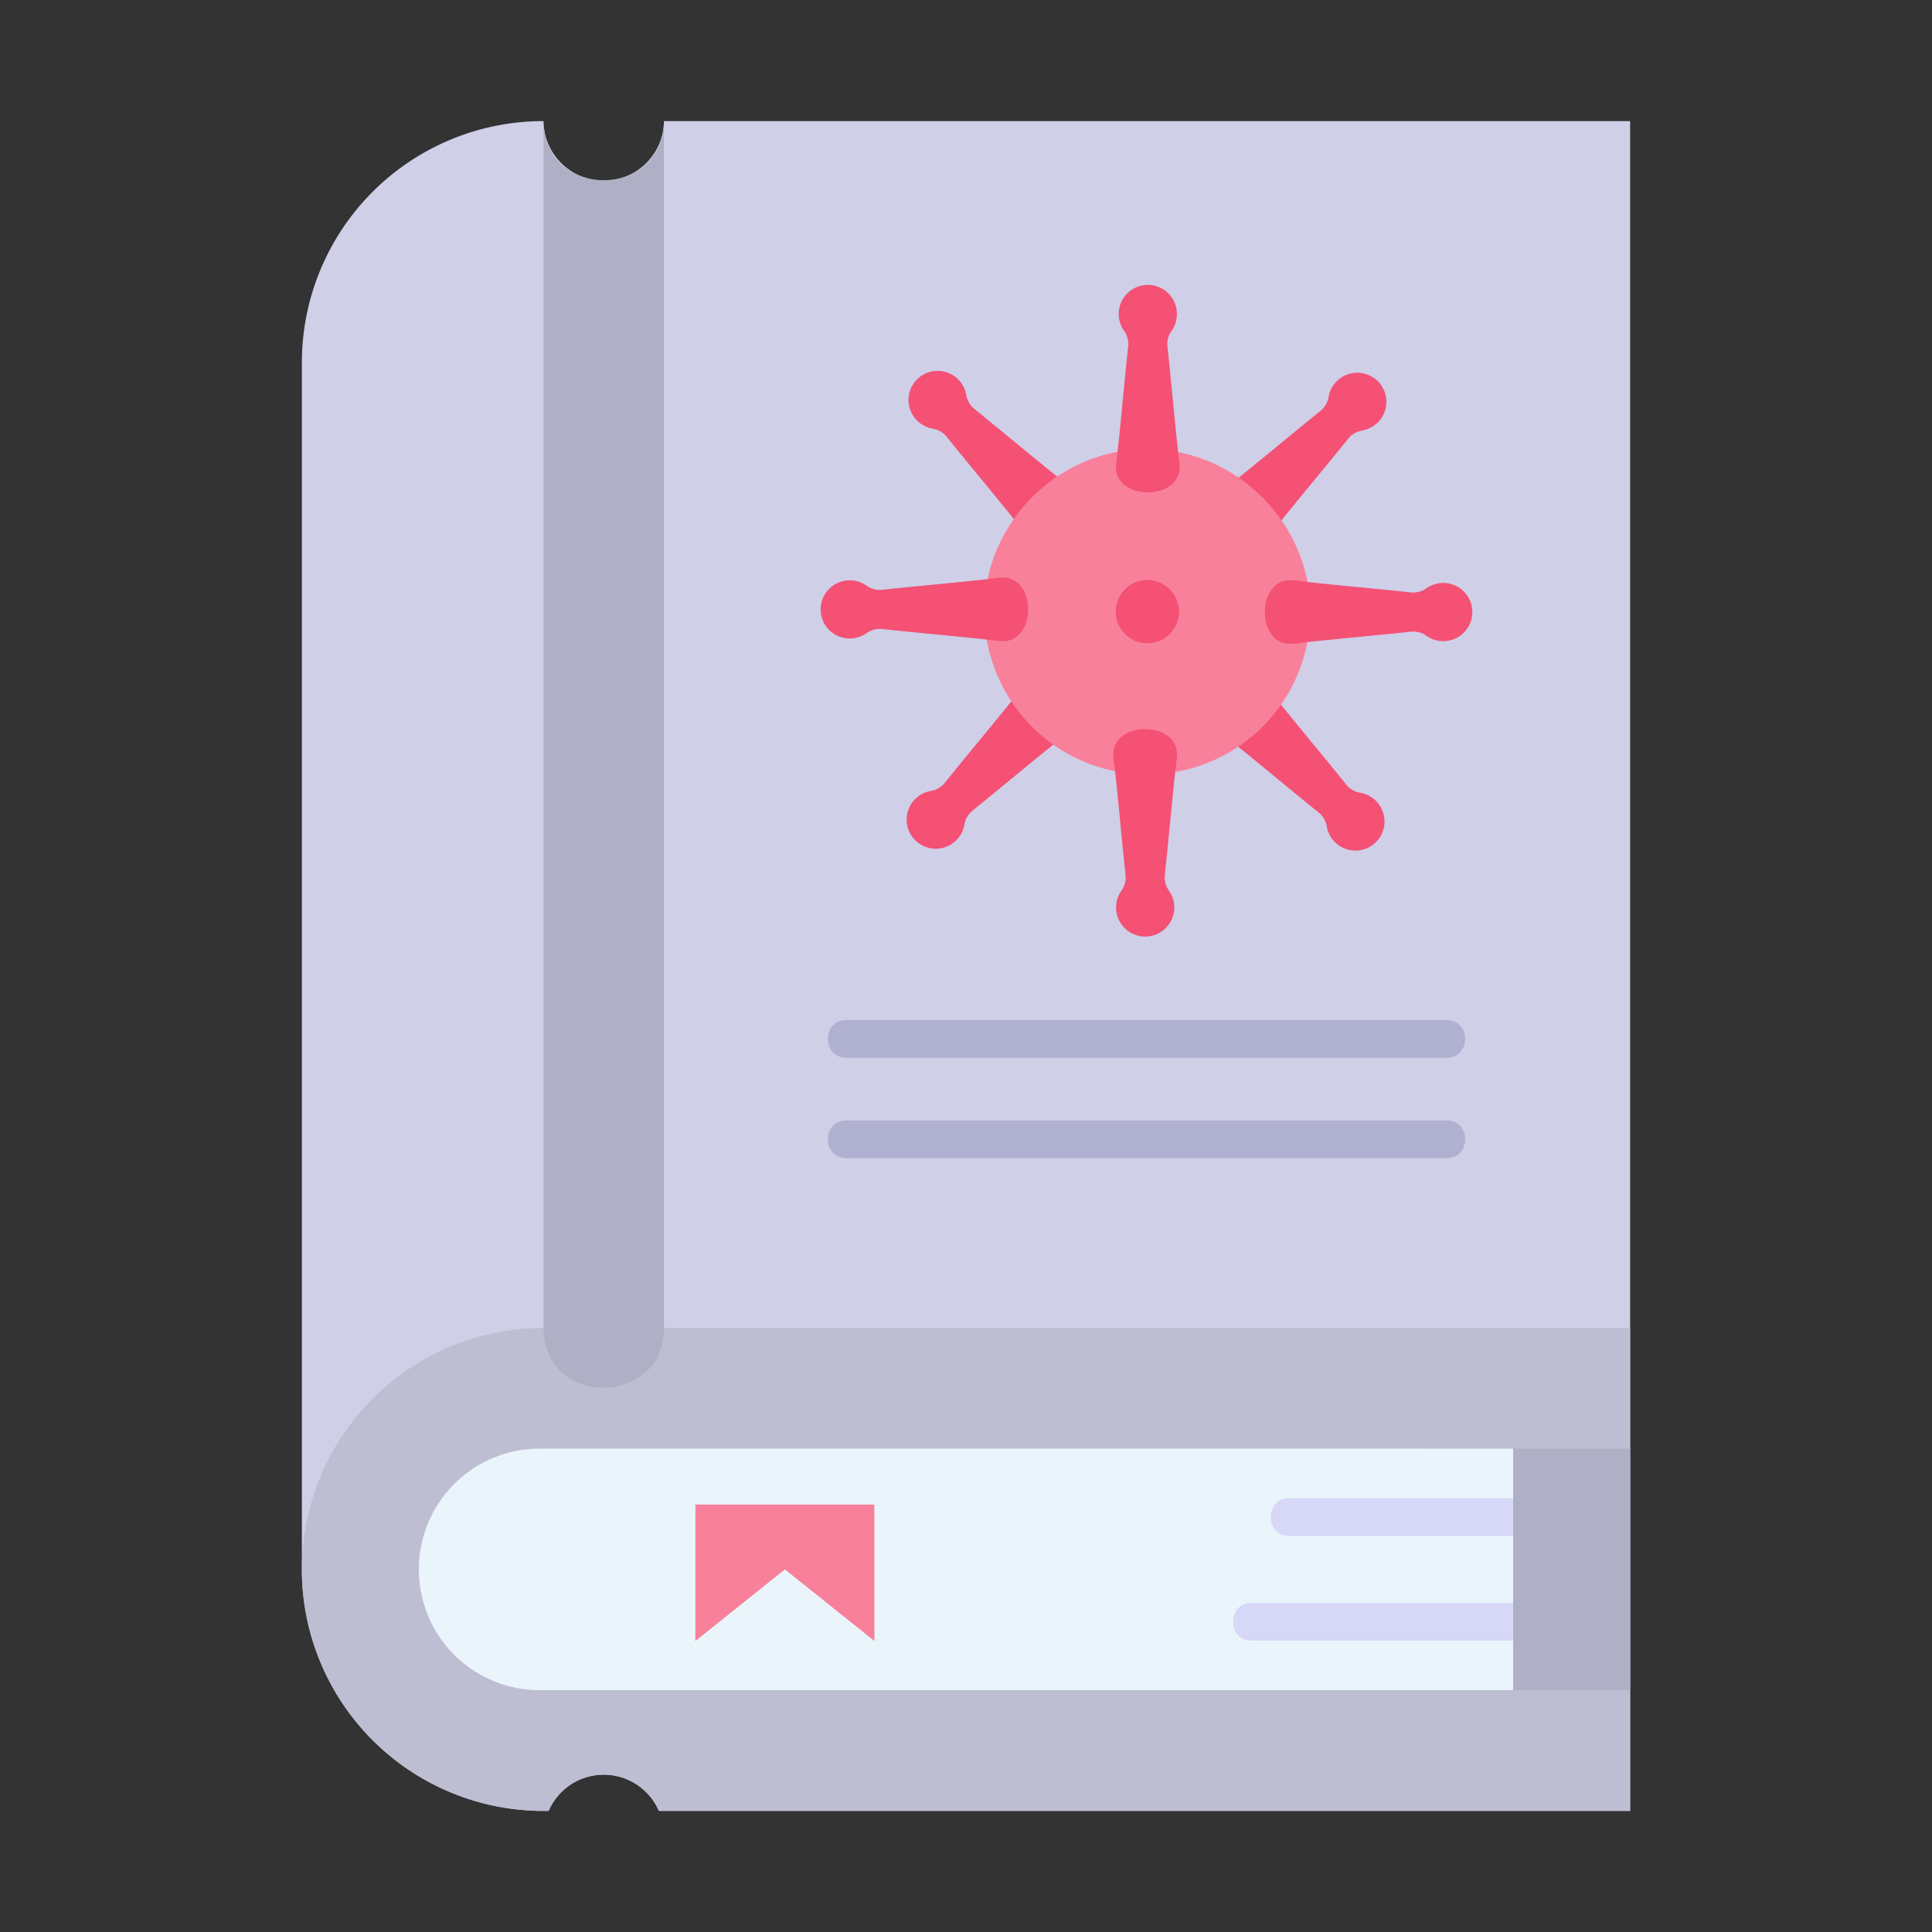 <?xml version="1.0" ?><svg viewBox="0 0 512 512" xmlns="http://www.w3.org/2000/svg"><rect x="0" y="0" width="512" height="512" fill="#333333" stroke="none"/><defs><style>.cls-1{fill:#cfcfe8;}.cls-2{fill:#f45175;}.cls-3{fill:#f9809a;}.cls-4{fill:#bebed3;}.cls-5{fill:#afafc6;}.cls-6{fill:#b0b0d1;}.cls-7{fill:#eaf5fb;}.cls-8{fill:#d7d7f7;}</style></defs><title/><g id="Flat-Virus"><g data-name="covid-19 coronavirus virus bacteria education research book" id="covid-19_coronavirus_virus_bacteria_education_research_book-2"><path class="cls-1" d="M432,32.093H175.962a15.963,15.963,0,0,1-31.924,0H144a64,64,0,0,0-64,64V415.907a64,64,0,0,0,64,64h1.389a15.919,15.919,0,0,1,29.223,0H432Z"/><path class="cls-2" d="M282.432,128.095c-7.03-5.517-16.546-13.546-24.244-19.738a6.03,6.03,0,0,1-2.117-3.697,7.712,7.712,0,1,0-8.935,8.931,6.038,6.038,0,0,1,3.701,2.118c6.192,7.698,14.221,17.214,19.738,24.244C276.91,148.026,290.499,134.425,282.432,128.095Z"/><path class="cls-2" d="M270.08,183.254c-5.517,7.03-13.546,16.546-19.738,24.244a6.031,6.031,0,0,1-3.697,2.117,7.712,7.712,0,1,0,8.931,8.935,6.038,6.038,0,0,1,2.118-3.701c7.698-6.192,17.214-14.221,24.244-19.738C290.012,188.776,276.411,175.188,270.08,183.254Z"/><path class="cls-2" d="M325.24,195.606c7.03,5.517,16.546,13.546,24.244,19.738a6.03,6.03,0,0,1,2.117,3.697,7.712,7.712,0,1,0,8.935-8.931,6.038,6.038,0,0,1-3.701-2.118c-6.192-7.698-14.221-17.214-19.737-24.244C330.762,175.675,317.173,189.275,325.24,195.606Z"/><path class="cls-2" d="M337.592,140.446c5.517-7.03,13.546-16.546,19.738-24.244a6.03,6.03,0,0,1,3.697-2.117,7.712,7.712,0,1,0-8.931-8.935,6.038,6.038,0,0,1-2.118,3.701c-7.698,6.192-17.214,14.221-24.244,19.737C317.661,134.924,331.261,148.513,337.592,140.446Z"/><path class="cls-3" d="M303.111,118.992c-22.672.478-41.706,19.135-42.248,42.06a43.195,43.195,0,1,0,86.373,1.69C347.606,138.428,327.062,118.487,303.111,118.992Z"/><path class="cls-2" d="M312.57,122.847c-1.07-8.872-2.121-21.279-3.186-31.1a6.03,6.03,0,0,1,1.117-4.111,7.712,7.712,0,1,0-12.634-.003,6.038,6.038,0,0,1,1.119,4.114c-1.065,9.821-2.116,22.228-3.186,31.099C294.572,133.035,313.798,133.027,312.57,122.847Z"/><path class="cls-2" d="M264.832,153.116c-8.872,1.07-21.278,2.121-31.1,3.186a6.03,6.03,0,0,1-4.111-1.117,7.712,7.712,0,1,0-.003,12.633,6.038,6.038,0,0,1,4.114-1.119c9.821,1.065,22.227,2.116,31.099,3.186C275.021,171.114,275.013,151.889,264.832,153.116Z"/><path class="cls-2" d="M295.102,200.854c1.07,8.872,2.121,21.279,3.186,31.1a6.03,6.03,0,0,1-1.117,4.111,7.712,7.712,0,1,0,12.634.003,6.038,6.038,0,0,1-1.12-4.114c1.065-9.821,2.116-22.228,3.186-31.099C313.1,190.665,293.875,190.674,295.102,200.854Z"/><path class="cls-2" d="M342.84,170.584c8.872-1.07,21.278-2.121,31.1-3.186a6.03,6.03,0,0,1,4.111,1.117,7.712,7.712,0,1,0,.003-12.634,6.038,6.038,0,0,1-4.114,1.119c-9.821-1.065-22.228-2.116-31.099-3.186C332.651,152.586,332.66,171.812,342.84,170.584Z"/><path class="cls-2" d="M303.864,153.701a8.383,8.383,0,1,0,8.582,8.509A8.459,8.459,0,0,0,303.864,153.701Z"/><path class="cls-4" d="M144,351.907a64,64,0,0,0,0,128h1.389a15.919,15.919,0,0,1,29.223,0H432v-128Z"/><path class="cls-5" d="M175.952,32.093c-.242,20.89-31.668,20.885-31.917.006h-.009l.012,319.562c-.001.084-.013.167-.013.251,0,21.135,31.936,21.122,31.936,0,0-.143-.018-.281-.021-.422l.021-319.397Z"/><path class="cls-6" d="M383.33,280.33H224.342c-6.622,0-6.608-10,0-10H383.33C389.952,270.33,389.938,280.33,383.33,280.33Z"/><path class="cls-6" d="M383.33,306.927H224.342c-6.622,0-6.608-10,0-10H383.33C389.952,296.927,389.938,306.927,383.33,306.927Z"/><rect class="cls-5" height="64" width="53.164" x="378.836" y="383.907"/><path class="cls-7" d="M143,447.907H401v-64H143a32,32,0,0,0,0,64Z"/><path class="cls-8" d="M401,407.034H341.515c-6.305,0-6.3-10,0-10H401Z"/><path class="cls-8" d="M401,434.779H331.546c-6.345,0-6.341-10,0-10H401Z"/><path class="cls-3" d="M231.72,398.714v36.169L208,415.907l-23.72,18.976V398.714Z"/></g></g></svg>